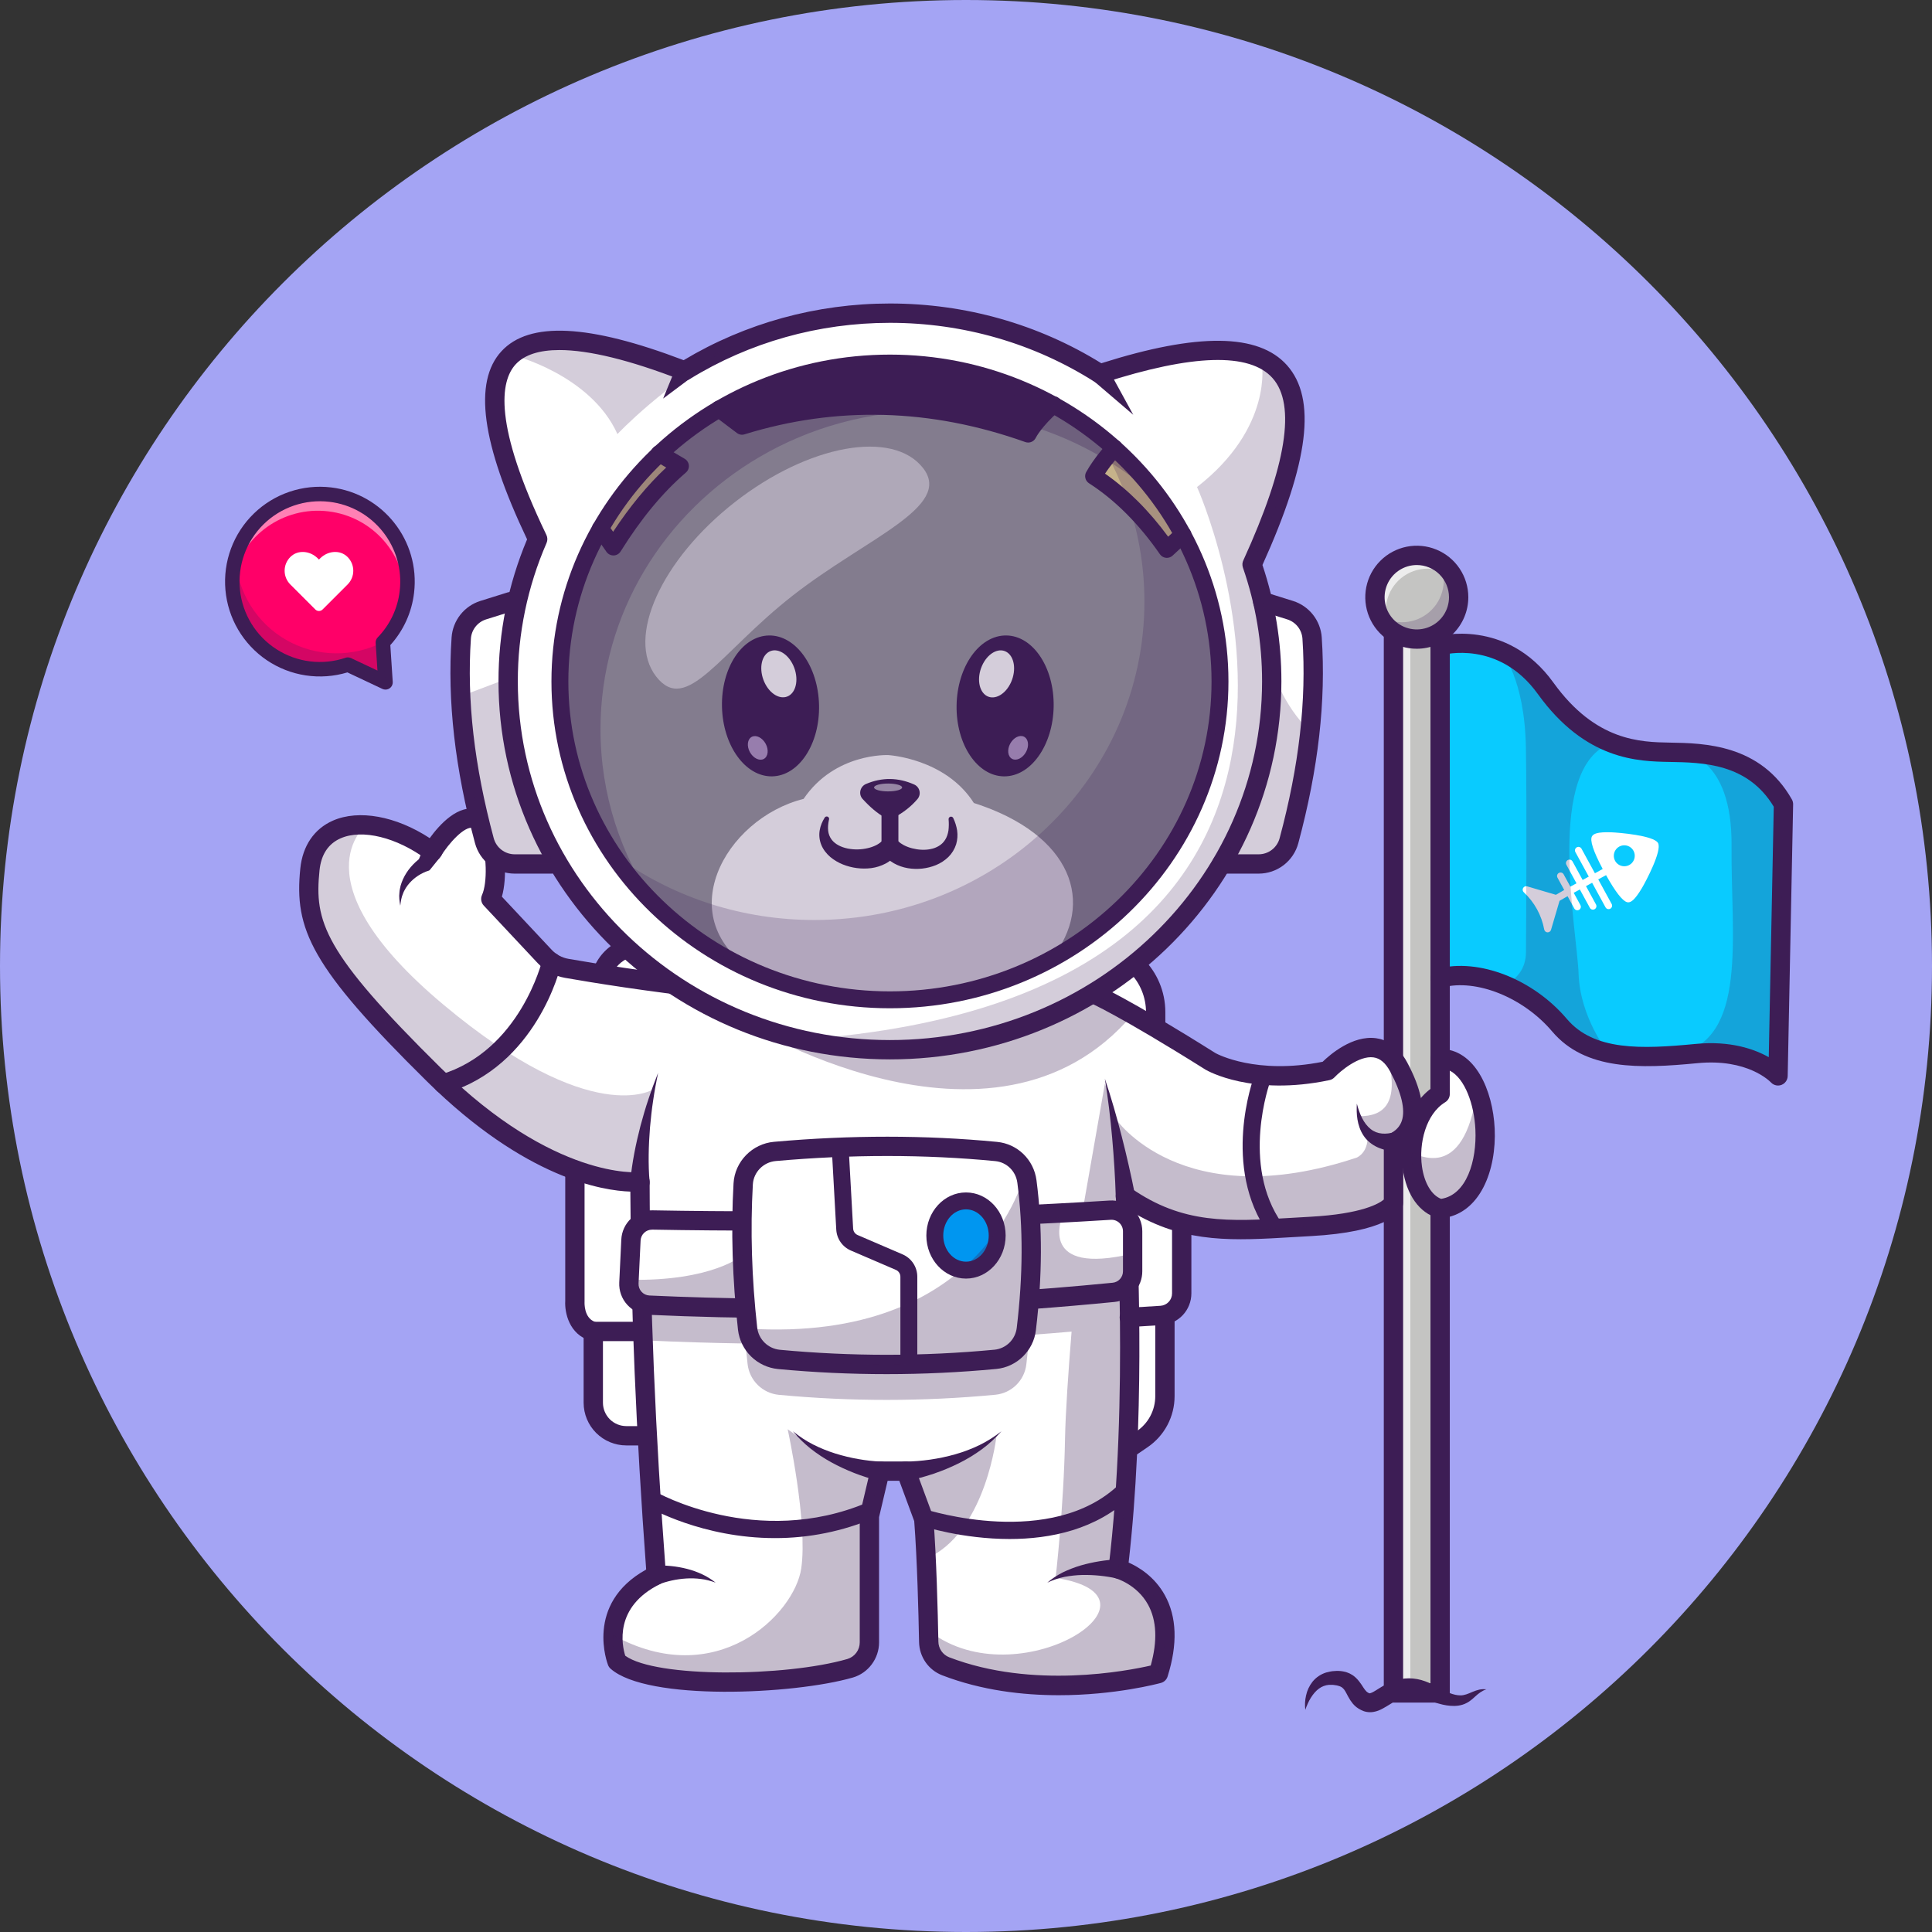 <svg width="300" height="300" viewBox="0 0 300 300" fill="none" xmlns="http://www.w3.org/2000/svg">
<rect x="0" y="0" width="300" height="300" fill="#333333" stroke="none"/>
<g clip-path="url(#clip0_81_413)">
<path d="M0 150C0 232.843 67.157 300 150 300C232.843 300 300 232.843 300 150C300 67.157 232.843 0 150 0C67.157 0 0 67.157 0 150Z" fill="#A4A4F4"/>
<path d="M276.938 124.875L276.094 167.063C276.094 167.063 272.156 162.75 263.438 163.594C262.178 163.714 260.936 163.826 259.721 163.905C256.125 164.153 252.746 164.156 249.765 163.511V163.508C246.765 162.863 244.17 161.561 242.16 159.188C239.621 156.188 236.16 153.821 232.564 152.539C229.526 151.459 226.391 151.144 223.628 151.875V100.249C223.628 100.249 228.075 98.974 233.044 101.111H233.048C235.388 102.113 237.844 103.871 240.004 106.871C243.424 111.623 246.941 114.086 250.286 115.373H250.29C253.545 116.625 256.635 116.764 259.316 116.809C259.924 116.82 260.561 116.831 261.221 116.854C266.449 117.045 273.023 117.964 276.938 124.875Z" fill="#09CBFF"/>
<path d="M93.125 155.25V153.25C93.125 151.56 93.797 149.938 94.992 148.743C96.188 147.547 97.809 146.875 99.5 146.875H169.164C171.893 146.875 174.51 147.96 176.44 149.889C178.369 151.819 179.453 154.436 179.453 157.165V164.625" fill="white"/>
<path d="M179.453 166.125C179.055 166.125 178.673 165.967 178.392 165.686C178.111 165.404 177.953 165.023 177.953 164.625V157.164C177.95 154.834 177.023 152.6 175.376 150.952C173.728 149.304 171.494 148.377 169.164 148.375H99.499C98.207 148.376 96.968 148.89 96.054 149.804C95.14 150.718 94.626 151.957 94.624 153.25V155.25C94.624 155.648 94.466 156.029 94.185 156.311C93.904 156.592 93.522 156.75 93.124 156.75C92.727 156.75 92.345 156.592 92.064 156.311C91.782 156.029 91.624 155.648 91.624 155.25V153.25C91.627 151.163 92.458 149.161 93.934 147.685C95.41 146.209 97.412 145.378 99.499 145.375H169.164C175.664 145.375 180.953 150.664 180.953 157.165V164.625C180.953 165.023 180.794 165.404 180.513 165.686C180.232 165.967 179.85 166.125 179.453 166.125Z" fill="#3D1D55"/>
<path d="M175.405 224.813L177.37 223.469C178.454 222.728 179.342 221.733 179.955 220.57C180.568 219.408 180.889 218.114 180.889 216.8V204.563H174.188" fill="white"/>
<path d="M175.405 204.563L180.289 204.263C181.158 204.209 181.975 203.826 182.571 203.191C183.168 202.557 183.5 201.718 183.5 200.847V190.125L172.219 184.969" fill="white"/>
<path d="M99.891 206.75H92.125C89 205.875 89.27 202.063 89.27 202.063V181.67L105.188 179.127" fill="white"/>
<path d="M100.518 222.945H97.254C95.894 222.945 94.589 222.404 93.627 221.443C92.665 220.481 92.125 219.176 92.125 217.816V206.75H102.188" fill="white"/>
<path d="M99.891 208.25H92.125C91.988 208.25 91.852 208.232 91.721 208.195C88.354 207.252 87.665 203.774 87.77 202.014V181.67C87.77 181.273 87.928 180.891 88.21 180.61C88.491 180.328 88.872 180.17 89.27 180.17C89.668 180.17 90.05 180.328 90.331 180.61C90.612 180.891 90.77 181.273 90.77 181.67V202.063C90.77 202.098 90.77 202.133 90.77 202.169C90.765 202.263 90.648 204.621 92.361 205.25H99.895C100.293 205.25 100.674 205.408 100.955 205.69C101.237 205.971 101.395 206.353 101.395 206.75C101.395 207.148 101.237 207.53 100.955 207.811C100.674 208.092 100.293 208.25 99.895 208.25H99.891Z" fill="#3D1D55"/>
<path d="M100.518 224.445H97.253C95.496 224.443 93.811 223.744 92.568 222.501C91.326 221.258 90.627 219.574 90.625 217.816V206.75C90.625 206.352 90.783 205.971 91.064 205.689C91.345 205.408 91.727 205.25 92.125 205.25C92.523 205.25 92.904 205.408 93.185 205.689C93.467 205.971 93.625 206.352 93.625 206.75V217.816C93.626 218.778 94.009 219.7 94.689 220.381C95.369 221.061 96.291 221.444 97.253 221.445H100.518C100.916 221.445 101.297 221.603 101.579 221.884C101.86 222.165 102.018 222.547 102.018 222.945C102.018 223.343 101.86 223.724 101.579 224.005C101.297 224.287 100.916 224.445 100.518 224.445V224.445Z" fill="#3D1D55"/>
<path d="M223.625 96.624H216.375V262.875H223.625V96.624Z" fill="#C4C4C2"/>
<g opacity="0.7">
<path d="M219 96.626H216.375V262.875H219V96.626Z" fill="white"/>
</g>
<path d="M223.624 264.375H216.375C215.977 264.375 215.596 264.217 215.314 263.935C215.033 263.654 214.875 263.273 214.875 262.875V96.624C214.875 96.227 215.033 95.845 215.314 95.564C215.596 95.283 215.977 95.124 216.375 95.124H223.624C224.022 95.124 224.404 95.283 224.685 95.564C224.966 95.845 225.124 96.227 225.124 96.624V262.875C225.124 263.273 224.966 263.654 224.685 263.935C224.404 264.217 224.022 264.375 223.624 264.375ZM217.875 261.375H222.124V98.124H217.875V261.375Z" fill="#3D1D55"/>
<path d="M216.375 177.439V186.814C216.375 186.814 214.999 189.814 203.501 190.436C193.766 190.961 186.563 191.854 178.95 188.186C177.911 187.684 176.903 187.121 175.931 186.499C175.538 186.251 175.148 185.992 174.75 185.715C174.75 185.715 176.876 216.87 173.625 243.622C173.625 243.622 184.125 246.371 179.876 259.871C179.876 259.871 162.296 264.686 146.85 258.739C145.275 258.131 144.24 256.609 144.206 254.914C144.206 254.869 144.206 254.82 144.206 254.775C144.124 250.38 143.906 241.83 143.441 235.867L140.693 228.431H136.643L135 235.399V255.022C135.003 255.928 134.713 256.81 134.172 257.536C133.631 258.263 132.869 258.794 132 259.05C122.235 261.87 100.601 262.234 95.809 258C95.809 258 95.093 256.245 95.175 253.886C95.272 250.984 96.578 247.177 101.903 244.594C100.403 224.49 99.484 204.784 99.382 185.647C99.375 184.931 99.371 184.215 99.371 183.499C99.371 183.499 85.871 185.126 67.373 166.875C48.874 148.624 47.25 143.501 48.124 135C48.578 130.605 51.439 128.381 55.234 128.107C55.771 128.072 56.309 128.072 56.846 128.107H56.873C60.075 128.317 63.735 129.735 67.125 132.251C67.125 132.251 70.781 126.21 73.875 127.136C76.969 128.062 77.625 136.5 76.219 139.594L84.581 148.519C85.488 149.488 86.686 150.136 87.994 150.364C91.766 151.024 100.414 152.449 110.524 153.562L122.111 153.701L169.695 154.264C169.695 154.264 171.36 154.957 175.875 157.522C178.695 159.124 182.633 161.46 187.969 164.812C187.969 164.812 194.561 168.686 206.126 166.249C206.126 166.249 213.371 158.565 217.185 165.682V165.686C220.999 172.811 219.251 176.062 216.375 177.439Z" fill="white"/>
<path d="M164.415 263.232C158.843 263.232 152.443 262.502 146.31 260.141C144.165 259.316 142.751 257.277 142.71 254.949C142.626 250.47 142.418 242.124 141.96 236.199L139.644 229.936H137.83L136.5 235.58V255.022C136.5 257.547 134.822 259.795 132.421 260.489C123.241 263.143 100.531 264.169 94.82 259.124C94.647 258.972 94.511 258.781 94.424 258.568C94.385 258.47 90.681 249.064 100.337 243.718C98.766 222.397 97.961 203.172 97.88 185.031C93.601 184.891 81.593 183.006 66.322 167.942C48.247 150.112 45.658 144.312 46.633 134.845C46.993 131.339 48.787 128.707 51.68 127.432C55.72 125.654 61.496 126.726 66.727 130.144C68.22 128.079 71.184 124.761 74.302 125.698C75.509 126.06 76.483 127.038 77.195 128.606C78.495 131.465 78.783 136.27 77.934 139.234L85.672 147.493C86.358 148.222 87.262 148.711 88.249 148.885C92.386 149.607 100.805 150.981 110.684 152.071C111.079 152.114 111.441 152.313 111.69 152.623C111.939 152.934 112.054 153.33 112.01 153.726C111.967 154.121 111.768 154.483 111.457 154.732C111.147 154.981 110.75 155.096 110.355 155.053C100.394 153.954 91.905 152.569 87.733 151.84C86.105 151.553 84.615 150.747 83.483 149.543L75.121 140.618C74.917 140.401 74.782 140.128 74.734 139.834C74.685 139.541 74.726 139.239 74.849 138.968C75.679 137.145 75.663 132.483 74.465 129.844C74.145 129.141 73.762 128.664 73.441 128.569C72.166 128.188 69.657 130.962 68.404 133.024C68.296 133.202 68.151 133.356 67.98 133.475C67.809 133.594 67.615 133.677 67.41 133.717C67.206 133.757 66.995 133.754 66.791 133.708C66.588 133.662 66.396 133.575 66.229 133.45C61.601 130.015 56.239 128.699 52.887 130.175C50.968 131.02 49.867 132.694 49.615 135.15C48.794 143.119 50.203 147.825 68.426 165.803C86.085 183.225 99.075 182.025 99.203 182.01C99.413 181.987 99.625 182.008 99.826 182.072C100.027 182.136 100.212 182.241 100.37 182.382C100.528 182.522 100.654 182.694 100.741 182.886C100.828 183.078 100.874 183.286 100.875 183.497C100.917 202.291 101.743 222.24 103.402 244.482C103.425 244.782 103.357 245.081 103.207 245.342C103.057 245.602 102.832 245.812 102.562 245.943C95.24 249.497 96.609 255.585 97.087 257.1C101.837 260.56 121.923 260.4 131.587 257.607C132.142 257.44 132.628 257.098 132.972 256.632C133.317 256.167 133.502 255.602 133.5 255.022V235.406C133.5 235.29 133.513 235.175 133.54 235.063L135.181 228.094C135.258 227.765 135.444 227.471 135.709 227.261C135.974 227.052 136.302 226.937 136.64 226.937H140.69C140.997 226.937 141.296 227.031 141.548 227.206C141.799 227.382 141.991 227.63 142.097 227.917L144.848 235.355C144.895 235.485 144.925 235.62 144.936 235.757C145.409 241.771 145.624 250.328 145.709 254.893C145.713 255.422 145.875 255.938 146.175 256.375C146.475 256.811 146.898 257.148 147.391 257.341C160.36 262.335 175.131 259.441 178.685 258.622C179.749 254.804 179.613 251.632 178.278 249.186C176.543 246.007 173.273 245.083 173.24 245.074C172.892 244.979 172.59 244.762 172.387 244.463C172.185 244.164 172.097 243.802 172.139 243.444C175.333 217.148 173.278 186.131 173.256 185.821C173.237 185.538 173.297 185.256 173.432 185.007C173.566 184.758 173.767 184.552 174.014 184.412C174.26 184.273 174.541 184.206 174.823 184.22C175.106 184.233 175.379 184.326 175.611 184.488C183.678 190.113 190.761 189.689 200.563 189.105C201.493 189.049 202.444 188.992 203.422 188.94C211.585 188.496 214.202 186.844 214.878 186.265V177.437C214.879 177.155 214.959 176.878 215.11 176.639C215.261 176.4 215.476 176.209 215.731 176.087C216.744 175.603 217.381 174.925 217.681 174.018C218.244 172.3 217.618 169.668 215.87 166.398C215.149 165.048 214.3 164.327 213.272 164.189C211.014 163.885 208.135 166.319 207.22 167.284C207.01 167.505 206.738 167.657 206.44 167.721C194.44 170.25 187.5 166.275 187.209 166.105L187.171 166.082C173.658 157.591 169.16 155.667 169.117 155.649C168.75 155.496 168.458 155.203 168.307 154.835C168.156 154.467 168.157 154.054 168.31 153.687C168.463 153.32 168.756 153.028 169.124 152.877C169.492 152.726 169.905 152.727 170.272 152.88C170.456 152.955 174.939 154.855 188.739 163.525C189.031 163.687 195.084 166.918 205.38 164.871C206.521 163.764 210.015 160.728 213.659 161.212C215.051 161.397 217.024 162.202 218.51 164.98C220.685 169.043 221.36 172.397 220.527 174.949C220.071 176.339 219.162 177.489 217.875 178.316V186.812C217.875 187.028 217.828 187.241 217.738 187.438C217.327 188.338 215.092 191.31 203.581 191.938C202.609 191.99 201.662 192.045 200.739 192.102C191.677 192.643 184.338 193.077 176.413 188.55C176.833 196.812 177.733 221.085 175.252 242.634C176.752 243.296 179.263 244.774 180.877 247.699C182.738 251.067 182.881 255.316 181.303 260.328C181.228 260.567 181.094 260.784 180.913 260.958C180.733 261.132 180.511 261.258 180.269 261.324C179.822 261.445 173.132 263.232 164.415 263.232Z" fill="#3D1D55"/>
<path d="M216.786 178.79C215.844 178.748 214.864 178.577 213.95 178.171C213.037 177.764 212.225 177.112 211.718 176.317C211.197 175.529 210.93 174.673 210.787 173.842C210.644 173.012 210.653 172.182 210.688 171.375C210.9 172.157 211.15 172.921 211.501 173.612C211.852 174.304 212.309 174.906 212.844 175.326C213.347 175.728 213.96 175.968 214.602 176.017C215.224 176.074 215.87 175.984 216.52 175.802C216.732 175.743 216.954 175.731 217.172 175.766C217.389 175.801 217.596 175.883 217.779 176.006C217.962 176.129 218.116 176.29 218.23 176.478C218.345 176.666 218.418 176.876 218.443 177.095C218.468 177.314 218.446 177.535 218.378 177.745C218.309 177.954 218.196 178.146 218.047 178.308C217.897 178.469 217.714 178.596 217.511 178.68C217.307 178.765 217.088 178.804 216.868 178.795L216.786 178.79Z" fill="#3D1D55"/>
<path d="M198.015 192.067C197.805 192.067 197.598 192.017 197.411 191.92C197.224 191.824 197.064 191.684 196.942 191.512C189.64 181.195 194.557 167.616 194.767 167.043C194.827 166.881 194.919 166.733 195.036 166.607C195.153 166.48 195.294 166.378 195.451 166.306C195.607 166.234 195.777 166.194 195.949 166.187C196.121 166.181 196.293 166.208 196.455 166.268C196.616 166.328 196.764 166.42 196.891 166.537C197.017 166.654 197.119 166.795 197.191 166.952C197.263 167.108 197.303 167.278 197.31 167.45C197.316 167.622 197.289 167.794 197.229 167.956V167.956C197.182 168.083 192.59 180.823 199.082 189.996C199.221 190.192 199.304 190.423 199.32 190.663C199.337 190.903 199.287 191.143 199.177 191.356C199.067 191.57 198.9 191.749 198.694 191.875C198.489 192 198.253 192.066 198.013 192.067H198.015Z" fill="#3D1D55"/>
<path d="M173.258 185.879C173.215 184.368 173.136 182.822 173.043 181.291C172.95 179.76 172.832 178.221 172.696 176.688C172.424 173.619 172.062 170.555 171.562 167.5C172.547 170.434 173.405 173.425 174.175 176.433C174.56 177.939 174.925 179.451 175.27 180.97C175.615 182.492 175.945 184.005 176.245 185.559C176.282 185.753 176.281 185.953 176.242 186.147C176.202 186.34 176.125 186.524 176.014 186.688C175.903 186.852 175.761 186.992 175.596 187.101C175.431 187.21 175.246 187.286 175.052 187.323C174.858 187.361 174.659 187.36 174.465 187.32C174.271 187.28 174.087 187.203 173.923 187.092C173.759 186.982 173.619 186.84 173.51 186.675C173.401 186.51 173.326 186.325 173.288 186.131C173.274 186.054 173.265 185.976 173.262 185.897L173.258 185.879Z" fill="#3D1D55"/>
<path d="M140.575 226.942C140.848 226.948 141.191 226.942 141.508 226.926C141.824 226.91 142.156 226.893 142.483 226.866C143.135 226.816 143.789 226.739 144.442 226.648C145.754 226.459 147.052 226.183 148.327 225.823C149.612 225.459 150.864 224.985 152.068 224.406C153.283 223.83 154.414 223.087 155.5 222.252C154.59 223.266 153.585 224.232 152.457 225.047C151.327 225.873 150.129 226.601 148.874 227.222C147.611 227.847 146.309 228.387 144.974 228.839C144.304 229.064 143.624 229.273 142.938 229.456C142.594 229.55 142.247 229.637 141.897 229.717C141.539 229.798 141.207 229.871 140.801 229.942H140.785C140.392 230.004 139.99 229.908 139.668 229.675C139.345 229.442 139.127 229.091 139.063 228.699C138.998 228.306 139.091 227.904 139.321 227.579C139.551 227.255 139.901 227.035 140.293 226.967C140.386 226.951 140.481 226.942 140.575 226.942Z" fill="#3D1D55"/>
<path d="M136.465 229.927C136.09 229.847 135.785 229.763 135.457 229.673C135.128 229.582 134.818 229.487 134.503 229.385C133.874 229.185 133.255 228.962 132.644 228.726C131.427 228.251 130.242 227.698 129.096 227.072C127.958 226.45 126.875 225.734 125.856 224.931C124.855 224.135 123.94 223.236 123.125 222.25C124.117 223.041 125.15 223.745 126.263 224.302C127.365 224.86 128.512 225.326 129.691 225.695C130.86 226.059 132.051 226.349 133.258 226.561C133.858 226.664 134.458 226.754 135.058 226.82C135.358 226.855 135.658 226.883 135.958 226.905C136.258 226.928 136.567 226.946 136.815 226.948C137.026 226.949 137.235 226.994 137.428 227.081C137.621 227.167 137.793 227.293 137.934 227.451C138.075 227.608 138.181 227.793 138.246 227.995C138.311 228.196 138.333 228.408 138.311 228.618C138.288 228.828 138.222 229.032 138.116 229.214C138.01 229.397 137.867 229.556 137.696 229.68C137.525 229.804 137.329 229.891 137.123 229.935C136.916 229.978 136.702 229.978 136.495 229.934L136.465 229.927Z" fill="#3D1D55"/>
<path d="M156.775 238.976C149.455 238.976 143.398 237.035 142.939 236.883C142.613 236.771 142.343 236.535 142.19 236.226C142.036 235.917 142.01 235.56 142.118 235.232C142.225 234.904 142.458 234.631 142.765 234.474C143.072 234.316 143.429 234.286 143.758 234.389C143.953 234.453 163.301 240.632 173.839 230.438C174.091 230.205 174.424 230.079 174.768 230.088C175.111 230.098 175.437 230.241 175.676 230.488C175.914 230.735 176.047 231.065 176.045 231.409C176.043 231.752 175.906 232.081 175.664 232.325C170.268 237.545 163.056 238.976 156.775 238.976Z" fill="#3D1D55"/>
<path d="M173.459 245.116C173.084 245.017 172.61 244.927 172.172 244.858C171.734 244.788 171.272 244.724 170.816 244.678C169.901 244.583 168.982 244.544 168.062 244.56C167.136 244.585 166.213 244.684 165.302 244.855C164.377 245.047 163.478 245.347 162.625 245.75C163.369 245.121 164.184 244.583 165.055 244.147C165.948 243.719 166.874 243.361 167.823 243.079C168.782 242.804 169.756 242.587 170.741 242.429C171.235 242.349 171.733 242.284 172.234 242.233C172.745 242.182 173.22 242.142 173.791 242.134H173.824C174.226 242.129 174.613 242.283 174.902 242.564C175.19 242.844 175.355 243.228 175.36 243.63C175.366 244.032 175.211 244.419 174.931 244.707C174.65 244.996 174.267 245.16 173.865 245.166C173.728 245.167 173.592 245.15 173.459 245.116V245.116Z" fill="#3D1D55"/>
<path d="M101.557 243.135C101.835 243.105 102.034 243.101 102.262 243.096C102.49 243.091 102.7 243.096 102.917 243.096C103.35 243.105 103.778 243.135 104.203 243.176C105.046 243.259 105.882 243.408 106.703 243.619C107.512 243.825 108.3 244.108 109.054 244.466C109.804 244.805 110.491 245.268 111.125 245.748C110.365 245.485 109.612 245.27 108.838 245.183C108.078 245.084 107.311 245.059 106.546 245.108C105.794 245.155 105.047 245.259 104.311 245.42C103.946 245.503 103.586 245.593 103.234 245.699C103.058 245.752 102.884 245.807 102.715 245.867C102.559 245.919 102.405 245.979 102.255 246.048C102.054 246.151 101.833 246.209 101.608 246.217C101.383 246.225 101.158 246.183 100.951 246.095C100.743 246.007 100.557 245.874 100.407 245.706C100.256 245.538 100.144 245.339 100.079 245.123C100.014 244.907 99.997 244.68 100.03 244.456C100.062 244.233 100.144 244.02 100.268 243.832C100.392 243.643 100.556 243.485 100.748 243.367C100.94 243.249 101.156 243.175 101.38 243.149L101.557 243.135Z" fill="#3D1D55"/>
<path d="M120.335 238.836C109.09 238.836 100.91 234.166 100.427 233.886C100.127 233.711 99.908 233.423 99.819 233.086C99.73 232.75 99.779 232.392 99.954 232.091C100.13 231.79 100.417 231.571 100.754 231.483C101.091 231.394 101.449 231.443 101.75 231.618V231.618C101.905 231.708 117.509 240.573 134.7 233.3C134.859 233.23 135.031 233.193 135.204 233.19C135.378 233.187 135.55 233.218 135.712 233.283C135.873 233.347 136.02 233.443 136.144 233.564C136.268 233.686 136.367 233.831 136.435 233.991C136.502 234.15 136.538 234.322 136.539 234.496C136.539 234.67 136.506 234.842 136.439 235.002C136.373 235.163 136.276 235.309 136.153 235.431C136.03 235.554 135.884 235.651 135.723 235.717C130.856 237.783 125.622 238.844 120.335 238.836V238.836Z" fill="#3D1D55"/>
<path d="M97.875 183.54C97.927 182.724 98.025 182.02 98.125 181.276C98.231 180.543 98.352 179.817 98.489 179.097C98.761 177.655 99.089 176.232 99.454 174.822C99.835 173.417 100.232 172.023 100.7 170.653C101.15 169.279 101.661 167.929 102.187 166.591C101.9 168.002 101.633 169.411 101.429 170.827C101.209 172.24 101.062 173.662 100.932 175.077C100.817 176.494 100.745 177.911 100.728 179.32C100.717 180.025 100.728 180.728 100.746 181.426C100.769 182.112 100.805 182.841 100.874 183.458V183.466C100.91 183.859 100.791 184.251 100.542 184.557C100.293 184.864 99.934 185.06 99.542 185.104C99.15 185.148 98.756 185.037 98.445 184.794C98.134 184.551 97.931 184.195 97.879 183.804C97.871 183.716 97.869 183.628 97.875 183.54V183.54Z" fill="#3D1D55"/>
<path d="M68.85 169.8C68.49 169.8 68.142 169.67 67.869 169.435C67.597 169.199 67.418 168.874 67.365 168.517C67.313 168.161 67.391 167.798 67.585 167.494C67.778 167.19 68.075 166.966 68.419 166.863C80.754 163.156 84.169 149.23 84.203 149.088C84.247 148.896 84.329 148.714 84.444 148.554C84.559 148.394 84.705 148.258 84.872 148.154C85.04 148.049 85.226 147.979 85.421 147.947C85.615 147.915 85.814 147.922 86.006 147.967C86.198 148.011 86.38 148.094 86.54 148.208C86.7 148.323 86.836 148.469 86.941 148.636C87.045 148.804 87.115 148.99 87.147 149.185C87.179 149.379 87.172 149.578 87.127 149.77C86.978 150.412 83.309 165.52 69.287 169.735C69.145 169.778 68.998 169.8 68.85 169.8Z" fill="#3D1D55"/>
<path d="M68.416 133.012L67.012 134.753L66.755 135.071C66.692 135.151 66.602 135.205 66.502 135.221C66.378 135.253 66.257 135.293 66.139 135.343C66.005 135.396 65.871 135.454 65.738 135.52C65.469 135.649 65.208 135.794 64.957 135.955C64.445 136.283 63.981 136.68 63.578 137.135C63.373 137.368 63.186 137.616 63.018 137.877C62.873 138.149 62.695 138.421 62.593 138.723C62.33 139.314 62.229 139.967 62.156 140.639C62.034 139.984 61.931 139.289 62.023 138.586C62.036 138.229 62.134 137.887 62.207 137.532C62.307 137.183 62.433 136.841 62.582 136.51C62.892 135.838 63.293 135.211 63.775 134.647C64.019 134.362 64.279 134.092 64.555 133.837C64.694 133.709 64.838 133.584 64.989 133.462C65.15 133.33 65.32 133.207 65.498 133.096L64.987 133.561L65.833 131.489C65.908 131.305 66.019 131.137 66.159 130.996C66.299 130.854 66.465 130.742 66.649 130.664C66.832 130.587 67.029 130.547 67.228 130.546C67.427 130.545 67.625 130.583 67.809 130.658C67.993 130.733 68.161 130.844 68.303 130.984C68.444 131.124 68.557 131.291 68.634 131.474C68.711 131.658 68.751 131.855 68.752 132.054C68.753 132.253 68.715 132.45 68.64 132.634C68.584 132.77 68.508 132.898 68.416 133.012V133.012Z" fill="#3D1D55"/>
<g opacity="0.3">
<path d="M175.875 157.522C154.125 183.169 114.724 158.34 114.724 158.34L122.111 153.701L169.695 154.264C169.695 154.264 171.36 154.957 175.875 157.522Z" fill="#3D1D55"/>
</g>
<path d="M85.665 134.156H79.901C78.831 134.154 77.791 133.8 76.943 133.147C76.094 132.494 75.485 131.579 75.21 130.545C73.234 123.195 71.944 115.912 71.561 108.72C71.385 105.5 71.404 102.273 71.618 99.056C71.684 98.079 72.043 97.146 72.65 96.377C73.256 95.609 74.081 95.042 75.015 94.751L79.282 93.416L85.316 131.917L85.665 134.156Z" fill="white"/>
<path d="M85.663 135.656H79.903C78.502 135.653 77.141 135.188 76.031 134.334C74.921 133.48 74.123 132.284 73.76 130.931C70.642 119.33 69.45 108.869 70.125 98.957C70.217 97.68 70.69 96.46 71.482 95.456C72.275 94.451 73.35 93.706 74.57 93.319L78.836 91.985C79.216 91.865 79.627 91.902 79.98 92.086C80.333 92.27 80.598 92.586 80.718 92.966C80.837 93.346 80.801 93.757 80.617 94.11C80.433 94.463 80.116 94.728 79.736 94.847L75.47 96.182C74.826 96.386 74.257 96.779 73.839 97.309C73.42 97.84 73.17 98.484 73.122 99.158C72.475 108.737 73.633 118.876 76.665 130.156C76.857 130.871 77.278 131.503 77.865 131.955C78.451 132.407 79.17 132.653 79.91 132.656H85.671C86.069 132.656 86.45 132.814 86.732 133.096C87.013 133.377 87.171 133.759 87.171 134.156C87.171 134.554 87.013 134.936 86.732 135.217C86.45 135.498 86.069 135.656 85.671 135.656H85.663Z" fill="#3D1D55"/>
<path d="M203.407 113.527C202.807 119.152 201.686 124.826 200.149 130.545C199.872 131.579 199.262 132.493 198.413 133.146C197.565 133.799 196.524 134.154 195.454 134.156H189.694L193.537 109.631L196.076 93.416L200.34 94.751C201.274 95.042 202.099 95.609 202.705 96.377C203.312 97.146 203.671 98.079 203.737 99.056C204.06 103.837 203.929 108.664 203.407 113.527Z" fill="white"/>
<g opacity="0.22">
<path d="M203.407 113.527C202.807 119.152 201.686 124.826 200.149 130.545C199.872 131.579 199.262 132.494 198.413 133.146C197.565 133.799 196.524 134.154 195.454 134.156H189.694L193.537 109.631L197.434 103.706C197.434 103.706 199.155 109.507 203.407 113.527Z" fill="#3D1D55"/>
</g>
<path d="M194.419 87.649C196.447 93.49 197.481 99.63 197.475 105.814C197.475 137.396 170.932 163.001 138.191 163.001C133.536 163.004 128.895 162.478 124.357 161.434C98.287 155.422 78.907 132.802 78.907 105.814C78.902 98.211 80.463 90.688 83.494 83.715C76.324 68.827 74.891 59.239 79.391 55.14C83.46 51.427 92.385 52.2 106.305 57.592C108.761 56.081 111.322 54.748 113.97 53.606H113.974C121.365 50.407 129.562 48.63 138.191 48.63C150.236 48.63 161.449 52.099 170.805 58.05C184.204 53.719 192.51 53.437 196.954 56.231C203.842 60.555 201.469 72.244 194.422 87.656L194.419 87.649Z" fill="white"/>
<path d="M189.443 105.814C189.443 133.117 166.493 155.25 138.191 155.25C109.89 155.25 86.94 133.117 86.94 105.814C86.94 87.877 96.84 72.169 111.664 63.506C119.404 58.984 128.483 56.377 138.191 56.377C147.424 56.377 156.09 58.732 163.571 62.857C179.025 71.366 189.443 87.416 189.443 105.814Z" fill="#97979E"/>
<path d="M93.241 82.05L95.25 84.938C98.289 80.068 101.7 75.788 105.656 72.375L102.382 70.445" fill="#EDDD98"/>
<path d="M183.675 83.011L181.187 85.313C177.812 80.438 174.02 76.646 169.812 73.937C170.937 71.875 173.045 69.571 173.045 69.571C177.411 73.14 180.893 77.688 183.675 83.011Z" fill="#EDDD98"/>
<g opacity="0.3">
<path d="M180.87 78.431C177.586 75.239 173.888 72.502 169.875 70.294C162.394 66.169 153.728 63.81 144.495 63.81C134.786 63.81 125.708 66.416 117.968 70.939C103.148 79.605 93.244 95.31 93.244 113.246C93.244 123.371 96.401 132.791 101.82 140.632C92.625 131.704 86.94 119.4 86.94 105.814C86.94 87.877 96.84 72.169 111.664 63.506C119.404 58.984 128.483 56.377 138.191 56.377C147.424 56.377 156.09 58.732 163.571 62.857C170.465 66.64 176.387 71.971 180.87 78.431V78.431Z" fill="#3D1D55"/>
</g>
<path d="M163.575 62.854C160.552 65.52 159.66 67.406 159.66 67.406C144.761 62.092 129.949 61.631 115.222 66.187L111.667 63.506C119.407 58.984 128.486 56.377 138.195 56.377C147.424 56.374 156.09 58.729 163.575 62.854Z" fill="#3D1D55"/>
<path d="M117.422 151.021C103.819 142.824 112.5 127.135 124.781 124.05C129.656 116.85 137.934 117.25 137.934 117.25C137.934 117.25 146.813 117.75 151.219 124.687C166.468 129.562 170.25 140.25 163.183 148.981C146.538 156.42 131.202 157.5 117.422 151.021Z" fill="white"/>
<path d="M134.483 121.729C136.976 120.679 139.468 120.709 141.96 121.82C142.163 121.912 142.341 122.049 142.482 122.221C142.624 122.393 142.723 122.595 142.773 122.811C142.824 123.028 142.824 123.253 142.773 123.47C142.722 123.686 142.622 123.888 142.481 124.06C141.488 125.235 140.254 126.188 138.814 126.956C138.601 127.073 138.362 127.134 138.119 127.135C137.875 127.137 137.636 127.077 137.422 126.962C136.242 126.307 135.085 125.312 133.945 124.064C133.262 123.316 133.55 122.121 134.483 121.729Z" fill="#3D1D55"/>
<path d="M128.72 127.283C128.593 127.875 128.536 128.459 128.596 128.99C128.646 129.487 128.83 129.961 129.127 130.363C129.689 131.113 130.638 131.563 131.656 131.765C132.674 131.962 133.722 131.94 134.731 131.702C135.181 131.603 135.618 131.451 136.031 131.247C136.365 131.082 136.671 130.868 136.941 130.612L137.298 130.274C137.562 130.023 137.914 129.888 138.277 129.897C138.641 129.907 138.986 130.06 139.236 130.324C139.316 130.409 139.385 130.504 139.442 130.606V130.606C139.714 130.853 140.017 131.065 140.342 131.236C140.745 131.443 141.17 131.605 141.609 131.717C142.531 131.959 143.57 132.045 144.509 131.842C144.969 131.758 145.409 131.59 145.807 131.345C146.2 131.109 146.53 130.782 146.77 130.391C147.026 129.992 147.187 129.499 147.276 128.96C147.343 128.387 147.35 127.809 147.298 127.235V127.214C147.291 127.125 147.316 127.036 147.368 126.964C147.42 126.891 147.495 126.84 147.582 126.818C147.668 126.796 147.759 126.805 147.84 126.843C147.92 126.882 147.984 126.948 148.021 127.029C148.31 127.633 148.512 128.275 148.621 128.936C148.728 129.659 148.677 130.397 148.471 131.099C148.235 131.845 147.821 132.523 147.265 133.074C146.71 133.609 146.06 134.034 145.348 134.329C143.963 134.892 142.448 135.059 140.974 134.812C140.208 134.684 139.469 134.424 138.792 134.044C138.094 133.646 137.413 133.069 136.953 132.266L139.453 132.26C138.993 133.079 138.277 133.685 137.545 134.078C136.838 134.453 136.069 134.699 135.275 134.802C133.786 134.985 132.275 134.789 130.882 134.232C130.177 133.951 129.521 133.562 128.936 133.079C128.352 132.578 127.837 131.941 127.535 131.2C127.24 130.481 127.152 129.694 127.282 128.928C127.401 128.201 127.693 127.557 128.041 126.985C128.083 126.902 128.155 126.838 128.242 126.806C128.33 126.773 128.426 126.774 128.512 126.808C128.599 126.842 128.669 126.908 128.711 126.991C128.752 127.075 128.76 127.171 128.734 127.26L128.72 127.283Z" fill="#3D1D55"/>
<path d="M138.19 132.75C137.842 132.75 137.509 132.612 137.262 132.366C137.016 132.12 136.878 131.786 136.878 131.438V126.329C136.878 125.981 137.016 125.647 137.262 125.401C137.509 125.154 137.842 125.016 138.19 125.016C138.539 125.016 138.872 125.154 139.119 125.401C139.365 125.647 139.503 125.981 139.503 126.329V131.438C139.503 131.61 139.469 131.781 139.403 131.94C139.337 132.099 139.241 132.244 139.119 132.366C138.997 132.488 138.852 132.584 138.693 132.65C138.534 132.716 138.363 132.75 138.19 132.75Z" fill="#3D1D55"/>
<g opacity="0.22">
<path d="M190.2 105.81C190.2 133.11 167.254 155.25 138.949 155.25C121.305 155.25 105.746 146.648 96.529 133.556C104.947 139.406 115.279 142.856 126.454 142.856C154.759 142.856 177.705 120.724 177.705 93.42C177.705 83.138 174.45 73.587 168.881 65.678C181.789 74.651 190.2 89.284 190.2 105.81Z" fill="#3D1D55"/>
</g>
<path d="M138.19 156.563C109.207 156.563 85.628 133.796 85.628 105.812C85.628 77.829 109.207 55.063 138.19 55.063C167.173 55.063 190.753 77.829 190.753 105.812C190.753 133.796 167.175 156.563 138.19 156.563ZM138.19 57.688C110.655 57.688 88.253 79.277 88.253 105.812C88.253 132.348 110.655 153.938 138.19 153.938C165.726 153.938 188.128 132.349 188.128 105.812C188.128 79.276 165.727 57.688 138.19 57.688V57.688Z" fill="#3D1D55"/>
<path d="M95.25 86.25C95.038 86.25 94.83 86.199 94.642 86.101C94.454 86.003 94.293 85.861 94.172 85.687L92.163 82.8C91.964 82.514 91.887 82.161 91.948 81.819C92.01 81.476 92.205 81.172 92.49 80.973C92.776 80.774 93.129 80.697 93.472 80.758C93.814 80.819 94.119 81.014 94.318 81.3L95.206 82.575C97.822 78.612 100.537 75.323 103.447 72.596L101.716 71.576C101.565 71.49 101.431 71.375 101.324 71.237C101.217 71.099 101.139 70.941 101.094 70.773C101.049 70.604 101.037 70.428 101.061 70.255C101.085 70.082 101.142 69.916 101.231 69.766C101.32 69.615 101.437 69.484 101.577 69.38C101.717 69.276 101.877 69.201 102.046 69.159C102.215 69.117 102.391 69.109 102.564 69.136C102.736 69.163 102.901 69.224 103.05 69.315L106.324 71.245C106.503 71.351 106.655 71.498 106.766 71.675C106.878 71.851 106.946 72.051 106.964 72.259C106.983 72.467 106.951 72.676 106.873 72.869C106.795 73.062 106.671 73.234 106.513 73.37C102.883 76.495 99.563 80.506 96.365 85.633C96.249 85.817 96.09 85.97 95.901 86.078C95.713 86.186 95.5 86.245 95.283 86.25H95.25Z" fill="#3D1D55"/>
<path d="M159.655 68.719C159.506 68.719 159.357 68.693 159.215 68.644C144.578 63.425 129.905 63.019 115.606 67.444C115.408 67.505 115.197 67.519 114.992 67.483C114.788 67.447 114.594 67.363 114.428 67.237L110.872 64.555C110.735 64.452 110.618 64.322 110.531 64.173C110.443 64.025 110.386 63.86 110.361 63.689C110.337 63.518 110.347 63.344 110.39 63.177C110.433 63.01 110.509 62.853 110.613 62.715C110.716 62.578 110.846 62.461 110.995 62.374C111.144 62.286 111.308 62.228 111.479 62.204C111.65 62.18 111.824 62.19 111.991 62.233C112.158 62.276 112.315 62.352 112.453 62.456L115.476 64.736C129.796 60.451 144.457 60.814 159.087 65.816C159.694 64.93 160.807 63.541 162.703 61.868C162.831 61.75 162.982 61.658 163.146 61.599C163.311 61.54 163.485 61.514 163.66 61.523C163.834 61.532 164.005 61.576 164.162 61.652C164.32 61.728 164.46 61.835 164.576 61.966C164.691 62.097 164.78 62.249 164.835 62.415C164.891 62.581 164.913 62.755 164.901 62.93C164.888 63.104 164.84 63.274 164.761 63.429C164.682 63.585 164.572 63.723 164.439 63.836C161.696 66.257 160.85 67.949 160.843 67.966C160.736 68.191 160.568 68.381 160.358 68.514C160.148 68.648 159.904 68.719 159.655 68.719V68.719Z" fill="#3D1D55"/>
<path d="M181.187 86.625C181.14 86.625 181.092 86.623 181.045 86.617C180.858 86.597 180.678 86.536 180.516 86.44C180.355 86.344 180.216 86.214 180.109 86.059C176.848 81.35 173.145 77.643 169.102 75.041C168.823 74.862 168.622 74.583 168.541 74.262C168.459 73.94 168.501 73.6 168.66 73.309C169.848 71.134 171.986 68.783 172.077 68.684C172.312 68.427 172.639 68.274 172.987 68.259C173.335 68.243 173.674 68.366 173.931 68.601C174.188 68.836 174.341 69.163 174.357 69.511C174.372 69.859 174.249 70.199 174.014 70.456C173.998 70.474 172.642 71.964 171.587 73.547C175.149 76.033 178.438 79.317 181.391 83.337L182.784 82.048C182.91 81.93 183.059 81.838 183.221 81.778C183.383 81.718 183.555 81.69 183.727 81.697C183.9 81.703 184.069 81.744 184.226 81.816C184.383 81.888 184.524 81.99 184.642 82.117C184.759 82.244 184.85 82.392 184.91 82.554C184.97 82.716 184.997 82.889 184.99 83.061C184.983 83.234 184.942 83.403 184.869 83.56C184.797 83.717 184.694 83.858 184.567 83.974L182.079 86.276C181.836 86.501 181.518 86.625 181.187 86.625V86.625Z" fill="#3D1D55"/>
<path d="M138.191 164.501C104.675 164.501 77.407 138.176 77.407 105.814C77.397 98.237 78.907 90.734 81.847 83.751C74.767 68.865 73.466 59.3 77.873 54.535C82.183 49.868 91.439 50.322 106.157 55.928C115.765 50.168 126.825 47.127 138.193 47.127C149.887 47.127 161.218 50.333 171.013 56.405C185.994 51.653 195.43 51.755 199.846 56.718C204.468 61.91 203.259 71.774 196.033 87.732C197.988 93.56 198.981 99.667 198.975 105.814C198.975 138.174 171.707 164.501 138.191 164.501ZM86.873 54.354C83.728 54.354 81.442 55.091 80.075 56.571C77.679 59.164 76.562 65.866 84.845 83.064C84.939 83.258 84.989 83.47 84.994 83.686C84.998 83.901 84.956 84.115 84.87 84.312C81.917 91.095 80.398 98.416 80.407 105.814C80.407 136.52 106.329 161.501 138.191 161.501C170.054 161.501 195.975 136.52 195.975 105.814C195.981 99.798 194.976 93.824 193.002 88.142C192.934 87.945 192.907 87.736 192.923 87.528C192.94 87.321 193 87.119 193.099 86.936C199.764 72.336 201.279 62.841 197.603 58.712C194.047 54.717 185.187 54.975 171.266 59.475C171.056 59.543 170.834 59.564 170.615 59.536C170.396 59.508 170.186 59.432 170 59.313C160.55 53.304 149.553 50.128 138.191 50.128C127.127 50.128 116.373 53.151 107.093 58.871C106.895 58.993 106.673 59.067 106.442 59.088C106.212 59.109 105.979 59.077 105.764 58.993C97.8 55.906 91.434 54.354 86.873 54.354Z" fill="#3D1D55"/>
<path d="M107.49 58.512L102.969 61.89L105.12 56.672L107.49 58.512Z" fill="#3D1D55"/>
<path d="M171.97 57.101L175.969 64.406L169.64 58.992L171.97 57.101Z" fill="#3D1D55"/>
<path d="M195.454 135.656H189.693C189.295 135.656 188.914 135.498 188.632 135.217C188.351 134.936 188.193 134.554 188.193 134.156C188.193 133.759 188.351 133.377 188.632 133.096C188.914 132.814 189.295 132.656 189.693 132.656H195.454C196.194 132.653 196.913 132.407 197.5 131.955C198.086 131.503 198.508 130.871 198.7 130.156C201.731 118.875 202.889 108.736 202.242 99.158C202.194 98.484 201.944 97.84 201.525 97.309C201.106 96.779 200.538 96.386 199.894 96.182L195.628 94.847C195.44 94.788 195.265 94.693 195.114 94.566C194.963 94.44 194.839 94.285 194.747 94.11C194.656 93.935 194.6 93.744 194.583 93.548C194.566 93.352 194.587 93.154 194.646 92.966C194.705 92.778 194.801 92.603 194.928 92.453C195.054 92.301 195.209 92.177 195.384 92.086C195.559 91.995 195.749 91.939 195.946 91.921C196.142 91.904 196.34 91.925 196.528 91.985L200.794 93.319C202.013 93.706 203.089 94.45 203.881 95.455C204.674 96.46 205.147 97.679 205.239 98.956C205.909 108.869 204.718 119.33 201.601 130.934C201.237 132.288 200.438 133.483 199.327 134.337C198.216 135.19 196.855 135.654 195.454 135.656Z" fill="#3D1D55"/>
<g opacity="0.55">
<path d="M123.108 92.469C111.667 101.411 106.599 111.076 101.897 105.061C97.195 99.046 102.659 86.92 114.1 77.977C125.541 69.034 138.625 66.661 143.329 72.677C148.033 78.692 134.55 83.526 123.108 92.469Z" fill="white"/>
</g>
<g opacity="0.22">
<path d="M194.419 87.649C196.447 93.49 197.481 99.63 197.475 105.814C197.475 137.396 170.932 163.001 138.191 163.001C133.536 163.004 128.895 162.478 124.357 161.434H124.369C221.362 154.493 185.876 75.626 185.876 75.626C197.749 66.375 195.937 56.374 195.937 56.374L196.954 56.227C203.842 60.551 201.469 72.24 194.422 87.653L194.419 87.649Z" fill="#3D1D55"/>
</g>
<g opacity="0.22">
<path d="M113.97 53.606C103.073 59.704 95.876 67.406 95.876 67.406C91.751 58.189 79.526 55.02 79.388 55.148V55.14C83.456 51.428 92.381 52.2 106.301 57.593C108.758 56.081 111.321 54.748 113.97 53.606V53.606Z" fill="#3D1D55"/>
</g>
<g opacity="0.22">
<path d="M85.665 134.156H79.901C78.831 134.155 77.791 133.8 76.943 133.147C76.094 132.494 75.485 131.58 75.21 130.545C73.234 123.195 71.944 115.913 71.561 108.72L72.094 107.906L77.625 105.814C79.455 116.048 82.019 124.749 85.316 131.918L85.665 134.156Z" fill="#3D1D55"/>
</g>
<g opacity="0.3">
<path d="M216.375 177.439V186.814C216.375 186.814 214.999 189.814 203.501 190.436C193.766 190.961 186.563 191.854 178.95 188.186C176.4 186.135 174.626 184.654 174.626 184.654L173.156 173.621C173.156 173.621 183.375 188.872 210.686 179.745C210.686 179.745 212.722 178.909 212.299 175.841L211.024 173.321C215.04 173.374 217.129 171.135 215.625 164.621C215.625 164.621 216.345 165.079 217.185 165.679V165.682C220.999 172.811 219.251 176.062 216.375 177.439Z" fill="#3D1D55"/>
</g>
<g opacity="0.22">
<path d="M101.464 169.136L99.615 179.122L99.39 185.647C99.382 184.931 99.379 184.215 99.379 183.499C99.379 183.499 85.879 185.126 67.38 166.875C48.881 148.624 47.25 143.501 48.124 135C48.578 130.605 51.439 128.381 55.234 128.107H56.876C56.876 128.107 45.705 136.624 68.85 156C91.995 175.376 101.464 169.136 101.464 169.136Z" fill="#3D1D55"/>
</g>
<g opacity="0.3">
<path d="M179.876 259.875C179.876 259.875 162.3 264.69 146.85 258.742C145.275 258.135 144.24 256.612 144.206 254.917C144.206 254.872 144.206 254.824 144.206 254.779C144.491 254.456 144.798 254.154 145.125 253.875C159.049 263.374 182.625 247.875 163.916 245.014C163.916 245.014 165.187 234 165.375 223.5C165.45 219.375 165.889 212.996 166.395 206.771C164.205 206.963 162.012 207.138 159.817 207.296C159.701 208.815 159.551 210.341 159.367 211.875C159.223 213.088 158.668 214.215 157.795 215.07C156.922 215.924 155.783 216.455 154.567 216.574C143.388 217.638 132.133 217.643 120.952 216.589C119.714 216.473 118.554 215.934 117.667 215.063C116.78 214.191 116.221 213.04 116.085 211.804C115.965 210.739 115.86 209.677 115.77 208.616C115.601 208.612 115.436 208.612 115.267 208.612C110.441 208.533 105.611 208.383 100.777 208.162C100.483 208.149 100.192 208.096 99.911 208.005L99.709 195.326C100.203 195.06 100.757 194.927 101.317 194.94C105.96 195.022 110.592 195.07 115.215 195.082C115.234 193.155 115.296 191.237 115.402 189.33C115.552 186.664 117.652 184.53 120.315 184.294C131.97 183.255 143.43 183.217 154.672 184.301C155.659 184.4 156.598 184.77 157.386 185.371C158.174 185.973 158.779 186.781 159.135 187.706C159.293 188.113 159.401 188.537 159.457 188.97C159.682 190.669 159.84 192.379 159.952 194.1C160.039 194.092 160.129 194.089 160.219 194.085C162.669 193.968 165.115 193.841 167.557 193.702C167.887 190.204 168.124 187.905 168.124 187.905L171.574 168.229L172.676 171.375L174.885 184.125C174.885 184.125 175.26 184.98 175.931 186.502C175.537 186.255 175.147 185.996 174.75 185.719C174.75 185.719 176.876 216.874 173.625 243.626C173.625 243.626 184.125 246.375 179.876 259.875Z" fill="#3D1D55"/>
</g>
<path d="M175.875 191.19V197.404C175.876 198.219 175.573 199.005 175.026 199.609C174.479 200.214 173.727 200.593 172.916 200.674C168.461 201.113 164.001 201.494 159.536 201.818C144.814 202.894 130.058 203.325 115.268 203.111C110.441 203.032 105.611 202.882 100.778 202.661C100.347 202.641 99.924 202.535 99.534 202.351C99.144 202.167 98.794 201.908 98.505 201.589C98.215 201.269 97.991 200.896 97.846 200.49C97.7 200.084 97.636 199.653 97.657 199.223L97.68 198.72L97.972 192.57C98.014 191.716 98.386 190.912 99.01 190.328C99.635 189.744 100.463 189.426 101.318 189.443C120.96 189.795 140.438 189.52 159.75 188.618C159.908 188.61 160.061 188.603 160.219 188.591C164.28 188.4 168.334 188.177 172.38 187.92C172.827 187.892 173.276 187.955 173.698 188.106C174.12 188.258 174.507 188.494 174.834 188.8C175.161 189.106 175.423 189.477 175.602 189.888C175.781 190.299 175.874 190.742 175.875 191.19V191.19Z" fill="white"/>
<path d="M122.792 204.664C115.368 204.664 108.007 204.496 100.707 204.16C100.079 204.131 99.464 203.977 98.895 203.709C98.327 203.442 97.817 203.064 97.394 202.599C96.972 202.134 96.645 201.59 96.433 200.999C96.221 200.408 96.127 199.78 96.157 199.153L96.475 192.493C96.529 191.247 97.07 190.073 97.98 189.221C98.891 188.369 100.099 187.909 101.345 187.938V187.938C125.373 188.372 149.242 187.863 172.286 186.417C172.939 186.375 173.593 186.468 174.208 186.689C174.823 186.91 175.387 187.255 175.864 187.702C176.341 188.15 176.721 188.69 176.981 189.29C177.241 189.89 177.375 190.537 177.375 191.191V197.4C177.38 198.589 176.941 199.736 176.143 200.618C175.345 201.5 174.247 202.051 173.064 202.165C156.184 203.83 139.35 204.664 122.792 204.664ZM101.258 190.939C100.798 190.936 100.355 191.111 100.022 191.428C99.689 191.745 99.492 192.178 99.471 192.637L99.154 199.297C99.142 199.532 99.177 199.767 99.257 199.989C99.337 200.211 99.46 200.414 99.62 200.588C99.775 200.761 99.964 200.9 100.174 200.999C100.385 201.098 100.613 201.155 100.845 201.165C124.265 202.243 148.464 201.577 172.77 199.183C173.212 199.14 173.622 198.933 173.919 198.603C174.216 198.273 174.378 197.844 174.375 197.4V191.188C174.375 190.944 174.325 190.703 174.228 190.479C174.13 190.255 173.988 190.053 173.81 189.886C173.632 189.72 173.421 189.591 173.191 189.509C172.962 189.427 172.717 189.393 172.474 189.409C149.348 190.857 125.399 191.371 101.291 190.936L101.258 190.939Z" fill="#3D1D55"/>
<path d="M159.367 206.374C159.223 207.587 158.668 208.714 157.795 209.569C156.922 210.424 155.783 210.954 154.567 211.073C143.388 212.137 132.133 212.142 120.952 211.088C119.714 210.973 118.554 210.434 117.667 209.562C116.78 208.69 116.221 207.539 116.085 206.303C115.237 198.671 114.986 191.175 115.402 183.829C115.552 181.163 117.652 179.029 120.315 178.793C131.97 177.754 143.43 177.716 154.672 178.8C155.659 178.899 156.598 179.269 157.386 179.871C158.174 180.472 158.779 181.28 159.135 182.205C159.293 182.612 159.401 183.036 159.457 183.469C160.432 190.935 160.294 198.589 159.367 206.374Z" fill="white"/>
<path d="M137.68 213.375C132.037 213.375 126.402 213.111 120.811 212.584C119.231 212.43 117.753 211.739 116.621 210.627C115.49 209.514 114.774 208.047 114.593 206.471C113.724 198.649 113.492 191.002 113.904 183.746C114.095 180.371 116.794 177.604 120.18 177.301C132.085 176.239 143.739 176.242 154.818 177.311C158.009 177.619 160.529 180.073 160.947 183.28C161.888 190.514 161.858 198.13 160.855 206.554C160.48 209.738 157.891 212.269 154.709 212.57C149.054 213.103 143.363 213.375 137.68 213.375ZM120.45 180.286C118.534 180.457 117.01 182.017 116.902 183.913C116.5 191.002 116.727 198.479 117.577 206.137C117.679 207.028 118.084 207.858 118.725 208.487C119.365 209.116 120.202 209.506 121.095 209.593C132.182 210.634 143.342 210.63 154.429 209.581C155.303 209.492 156.12 209.108 156.747 208.493C157.374 207.878 157.773 207.068 157.879 206.196C158.854 198.021 158.883 190.649 157.974 183.664C157.738 181.853 156.324 180.467 154.532 180.295C143.635 179.243 132.167 179.24 120.45 180.286Z" fill="#3D1D55"/>
<path d="M141.124 213.154C140.776 213.154 140.443 213.015 140.196 212.769C139.95 212.523 139.812 212.189 139.812 211.841V198.253C139.812 198.026 139.746 197.804 139.621 197.615C139.496 197.425 139.319 197.277 139.111 197.187L132.136 194.187C131.487 193.911 130.93 193.458 130.526 192.881C130.122 192.303 129.889 191.624 129.853 190.92L129.19 178.95C129.177 178.606 129.3 178.272 129.532 178.018C129.763 177.763 130.085 177.61 130.429 177.591C130.772 177.572 131.109 177.689 131.367 177.916C131.626 178.142 131.785 178.462 131.81 178.804L132.475 190.775C132.487 190.991 132.558 191.199 132.682 191.376C132.806 191.553 132.977 191.692 133.175 191.777L140.15 194.777C140.83 195.069 141.409 195.555 141.816 196.173C142.222 196.791 142.439 197.514 142.438 198.254V211.843C142.438 212.015 142.404 212.186 142.338 212.345C142.272 212.504 142.175 212.649 142.053 212.771C141.931 212.892 141.786 212.989 141.627 213.055C141.468 213.12 141.297 213.154 141.124 213.154V213.154Z" fill="#3D1D55"/>
<path d="M150 197.225C152.675 197.225 154.843 194.819 154.843 191.85C154.843 188.881 152.675 186.475 150 186.475C147.325 186.475 145.156 188.881 145.156 191.85C145.156 194.819 147.325 197.225 150 197.225Z" fill="#0096F0"/>
<path d="M150 198.538C146.606 198.538 143.843 195.538 143.843 191.85C143.843 188.162 146.606 185.162 150 185.162C153.395 185.162 156.156 188.162 156.156 191.85C156.156 195.538 153.395 198.538 150 198.538ZM150 187.787C148.05 187.787 146.468 189.61 146.468 191.85C146.468 194.09 148.053 195.913 150 195.913C151.947 195.913 153.531 194.09 153.531 191.85C153.531 189.61 151.95 187.787 150 187.787Z" fill="#3D1D55"/>
<g opacity="0.3">
<path d="M159.368 206.374C159.223 207.587 158.668 208.714 157.795 209.569C156.922 210.424 155.783 210.954 154.568 211.073C143.388 212.137 132.133 212.142 120.953 211.088C119.714 210.972 118.554 210.433 117.667 209.562C116.78 208.69 116.221 207.539 116.085 206.303C152.775 208.59 159.045 182.58 159.135 182.205C159.293 182.612 159.401 183.036 159.458 183.469C160.433 190.935 160.294 198.589 159.368 206.374Z" fill="#3D1D55"/>
</g>
<g opacity="0.3">
<path d="M175.875 194.648V197.404C175.875 198.219 175.573 199.005 175.026 199.609C174.479 200.214 173.727 200.593 172.916 200.674C168.461 201.113 164.001 201.494 159.536 201.817C159.66 197.197 159.739 189.473 159.75 188.61V188.531L160.219 188.584L164.876 189.124C164.876 189.124 161.235 198.184 175.875 194.648Z" fill="#3D1D55"/>
</g>
<g opacity="0.3">
<path d="M115.268 194.936V203.111C110.441 203.032 105.611 202.882 100.778 202.661C100.347 202.64 99.924 202.535 99.534 202.351C99.144 202.167 98.794 201.908 98.505 201.588C98.215 201.269 97.991 200.896 97.846 200.49C97.7 200.084 97.636 199.653 97.657 199.222L97.68 198.72C110.663 198.99 115.268 194.936 115.268 194.936Z" fill="#3D1D55"/>
</g>
<g opacity="0.3">
<path d="M154.738 222.945C154.738 222.945 153.187 237.187 144.562 241.687L143.349 236.25L141.125 228.437L147.931 226.776" fill="#3D1D55"/>
</g>
<g opacity="0.3">
<path d="M137.711 228.439H136.643L135 235.406V255.022C135.003 255.928 134.713 256.81 134.172 257.536C133.631 258.263 132.869 258.794 132 259.05C122.235 261.87 100.601 262.234 95.809 258C95.809 258 95.093 256.245 95.175 253.886C111.225 262.774 123.375 250.687 124.418 243.536C125.46 236.385 122.31 221.936 122.31 221.936L124.418 223.432L129.041 226.312C131.996 227.906 137.666 228 137.666 228C137.666 228 137.685 228.154 137.711 228.439Z" fill="#3D1D55"/>
</g>
<path d="M175.405 206.063C175.208 206.069 175.011 206.036 174.827 205.967C174.643 205.897 174.474 205.791 174.331 205.656C174.187 205.521 174.072 205.359 173.991 205.18C173.91 205 173.865 204.806 173.859 204.609C173.853 204.412 173.886 204.216 173.956 204.031C174.025 203.847 174.131 203.678 174.266 203.535C174.401 203.391 174.563 203.276 174.743 203.195C174.922 203.114 175.116 203.069 175.313 203.063L180.196 202.763C180.683 202.731 181.141 202.515 181.475 202.159C181.809 201.803 181.995 201.333 181.996 200.844V190.125C181.996 189.727 182.154 189.346 182.435 189.064C182.716 188.783 183.098 188.625 183.496 188.625C183.894 188.625 184.275 188.783 184.556 189.064C184.838 189.346 184.996 189.727 184.996 190.125V200.845C184.994 202.097 184.516 203.302 183.658 204.215C182.8 205.127 181.627 205.679 180.377 205.759L175.495 206.059C175.467 206.062 175.435 206.063 175.405 206.063Z" fill="#3D1D55"/>
<path d="M175.407 226.313C175.086 226.313 174.774 226.211 174.516 226.021C174.258 225.831 174.067 225.563 173.973 225.257C173.878 224.95 173.883 224.622 173.989 224.319C174.094 224.016 174.294 223.755 174.559 223.574L176.522 222.231C177.406 221.627 178.129 220.817 178.628 219.871C179.128 218.924 179.389 217.87 179.389 216.8V204.563C179.389 204.166 179.547 203.784 179.828 203.503C180.109 203.222 180.491 203.063 180.889 203.063C181.287 203.063 181.668 203.222 181.949 203.503C182.231 203.784 182.389 204.166 182.389 204.563V216.8C182.389 218.358 182.009 219.892 181.282 221.271C180.555 222.649 179.503 223.828 178.217 224.708L176.25 226.05C176.002 226.221 175.708 226.312 175.407 226.313V226.313Z" fill="#3D1D55"/>
<path d="M202.688 265.5C202.595 264.764 202.633 264.017 202.799 263.294C202.963 262.513 203.304 261.78 203.795 261.151C204.346 260.467 205.089 259.963 205.929 259.705C206.344 259.597 206.794 259.491 207.2 259.48C207.639 259.437 208.083 259.453 208.518 259.528C208.753 259.583 208.987 259.612 209.226 259.717L209.582 259.861C209.699 259.916 209.807 259.988 209.923 260.054C210.158 260.182 210.343 260.354 210.54 260.525C210.713 260.692 210.874 260.87 211.024 261.058C211.314 261.423 211.513 261.741 211.699 262.033C211.836 262.254 211.996 262.46 212.176 262.648C212.326 262.768 212.422 262.854 212.574 262.9C212.607 262.909 212.654 262.936 212.672 262.939C212.689 262.941 212.687 262.945 212.692 262.939C212.697 262.932 212.715 262.931 212.756 262.922C212.94 262.87 213.117 262.795 213.281 262.697C213.523 262.564 213.803 262.385 214.102 262.195C214.71 261.82 215.41 261.4 216.209 261.09C217.031 260.771 217.905 260.608 218.786 260.608C219.642 260.614 220.49 260.77 221.293 261.067C221.673 261.203 222.044 261.363 222.404 261.546L223.35 262.05C224.51 262.683 225.705 263.272 226.812 263.257C227.371 263.257 227.949 263.02 228.632 262.722C228.977 262.571 229.335 262.451 229.701 262.363C229.886 262.324 230.076 262.315 230.261 262.293C230.447 262.293 230.632 262.301 230.81 262.312C230.114 262.551 229.584 262.956 229.076 263.425C228.807 263.683 228.522 263.923 228.221 264.143C228.055 264.265 227.878 264.371 227.693 264.46C227.503 264.561 227.304 264.642 227.099 264.703C226.26 264.964 225.401 264.924 224.617 264.808C224.231 264.747 223.85 264.662 223.476 264.552L222.92 264.395C222.741 264.337 222.568 264.268 222.391 264.205L221.403 263.847C221.116 263.745 220.824 263.659 220.528 263.59C219.948 263.461 219.389 263.394 218.858 263.44C217.792 263.509 216.858 263.975 215.69 264.727C215.39 264.91 215.072 265.11 214.691 265.312C214.311 265.515 213.866 265.733 213.242 265.831C212.914 265.884 212.58 265.884 212.252 265.831C212.084 265.803 211.919 265.762 211.758 265.707C211.625 265.657 211.495 265.601 211.368 265.539C210.869 265.307 210.427 264.969 210.072 264.549C209.788 264.203 209.541 263.829 209.333 263.432C209.159 263.116 209.017 262.812 208.888 262.607C208.821 262.492 208.759 262.415 208.696 262.325C208.636 262.253 208.571 262.186 208.5 262.125C208.465 262.096 208.435 262.058 208.396 262.03C208.357 262.003 208.312 261.982 208.27 261.955C208.195 261.89 208.074 261.867 207.97 261.818C207.716 261.731 207.453 261.675 207.186 261.652C207.046 261.628 206.904 261.619 206.762 261.624C206.629 261.63 206.486 261.613 206.352 261.624C205.8 261.67 205.272 261.867 204.825 262.195C204.344 262.534 203.925 263.033 203.564 263.602C203.381 263.893 203.219 264.197 203.079 264.511C202.929 264.833 202.798 265.163 202.688 265.5Z" fill="#3D1D55"/>
<path d="M223.624 187.687C220.65 186.859 219.112 183.082 219.187 179.126C219.255 175.474 220.687 171.671 223.624 169.875V164.374C226.249 164.374 228.199 166.444 229.365 169.354C232.035 176.002 230.584 187.035 223.624 187.687Z" fill="white"/>
<path d="M223.624 189.187C223.489 189.187 223.354 189.169 223.223 189.133C220.402 188.349 218.386 185.512 217.831 181.546C217.252 177.415 218.379 171.917 222.124 169.084V164.375C222.124 163.977 222.283 163.596 222.564 163.314C222.845 163.033 223.227 162.875 223.624 162.875C229.046 162.875 231.815 169.295 232.094 175.26C232.389 181.56 229.908 188.605 223.765 189.181C223.718 189.185 223.671 189.187 223.624 189.187ZM225.124 166.247V169.875C225.125 170.131 225.059 170.384 224.933 170.608C224.808 170.832 224.627 171.02 224.408 171.154C221.383 173.006 220.304 177.574 220.802 181.129C221.161 183.692 222.288 185.585 223.774 186.158C227.749 185.547 229.324 180.209 229.099 175.4C228.917 171.539 227.495 167.475 225.124 166.247Z" fill="#3D1D55"/>
<g opacity="0.3">
<path d="M223.624 187.687C220.65 186.859 219.112 183.082 219.187 179.126C219.9 178.894 227.235 184.057 229.365 169.354C232.035 176.002 230.584 187.035 223.624 187.687Z" fill="#3D1D55"/>
</g>
<path d="M224.596 97.334C227.134 94.795 227.134 90.679 224.596 88.141C222.057 85.602 217.942 85.602 215.403 88.141C212.865 90.679 212.865 94.795 215.403 97.334C217.942 99.872 222.057 99.872 224.596 97.334Z" fill="#C4C4C2"/>
<g opacity="0.22">
<path d="M226.5 92.737C226.499 94.208 226 95.634 225.084 96.784C224.168 97.935 222.889 98.74 221.456 99.07C220.023 99.4 218.521 99.234 217.194 98.6C215.868 97.967 214.795 96.902 214.151 95.58C215.343 96.351 216.755 96.711 218.171 96.605C219.586 96.499 220.929 95.932 221.992 94.992C223.056 94.051 223.782 92.788 224.06 91.396C224.339 90.004 224.154 88.558 223.534 87.281C224.445 87.871 225.193 88.679 225.711 89.632C226.23 90.585 226.501 91.653 226.5 92.737V92.737Z" fill="#3D1D55"/>
</g>
<g opacity="0.7">
<path d="M225.769 89.745C224.608 88.806 223.16 88.296 221.667 88.299C220.174 88.303 218.728 88.82 217.572 89.765C216.416 90.709 215.621 92.023 215.319 93.485C215.018 94.947 215.229 96.468 215.917 97.792C215.166 97.185 214.559 96.418 214.141 95.546C213.724 94.675 213.506 93.722 213.503 92.755C213.5 91.789 213.713 90.834 214.126 89.961C214.539 89.087 215.142 88.317 215.89 87.705C216.638 87.094 217.514 86.657 218.452 86.427C219.391 86.197 220.369 86.179 221.315 86.374C222.261 86.569 223.152 86.973 223.922 87.556C224.693 88.139 225.324 88.887 225.769 89.745Z" fill="white"/>
</g>
<path d="M220 100.738C218.417 100.738 216.871 100.269 215.555 99.389C214.239 98.51 213.214 97.261 212.608 95.799C212.003 94.337 211.845 92.728 212.153 91.177C212.462 89.625 213.224 88.199 214.343 87.08C215.462 85.961 216.888 85.2 218.439 84.891C219.991 84.582 221.6 84.741 223.062 85.347C224.524 85.952 225.773 86.978 226.652 88.293C227.531 89.609 228 91.156 228 92.738C227.997 94.859 227.154 96.893 225.654 98.392C224.154 99.892 222.121 100.735 220 100.738ZM220 87.738C219.011 87.738 218.044 88.031 217.222 88.581C216.399 89.13 215.759 89.911 215.38 90.825C215.002 91.739 214.903 92.744 215.096 93.714C215.289 94.684 215.765 95.575 216.464 96.274C217.163 96.973 218.054 97.45 219.024 97.642C219.994 97.835 221 97.736 221.913 97.358C222.827 96.98 223.608 96.339 224.157 95.516C224.707 94.694 225 93.727 225 92.738C224.999 91.413 224.471 90.142 223.534 89.204C222.597 88.267 221.325 87.739 220 87.738V87.738Z" fill="#3D1D55"/>
<path d="M276.094 168.563C275.885 168.563 275.679 168.519 275.488 168.435C275.298 168.351 275.127 168.228 274.986 168.074C274.849 167.93 271.359 164.333 263.582 165.087C254.623 165.953 246.157 166.229 241.012 160.157C236.542 154.883 229.237 151.946 224.008 153.326C223.625 153.42 223.221 153.361 222.883 153.16C222.544 152.959 222.298 152.633 222.197 152.252C222.097 151.872 222.15 151.467 222.345 151.125C222.541 150.783 222.863 150.532 223.242 150.425C229.609 148.741 238.047 152.019 243.301 158.218C247.515 163.19 254.851 162.918 263.293 162.101C268.684 161.576 272.419 162.903 274.651 164.158L275.429 125.267C271.379 118.522 264.404 118.401 259.286 118.313C254.401 118.229 246.224 118.088 238.783 107.752C232.718 99.329 224.123 101.668 224.037 101.693C223.654 101.802 223.244 101.755 222.896 101.562C222.548 101.369 222.292 101.045 222.182 100.663C222.073 100.28 222.12 99.87 222.313 99.522C222.506 99.174 222.829 98.918 223.212 98.808C223.318 98.777 233.937 95.883 241.216 105.998C247.78 115.114 254.734 115.234 259.338 115.313C264.588 115.403 273.383 115.555 278.242 124.136C278.375 124.37 278.442 124.636 278.436 124.905L277.592 167.093C277.584 167.485 277.423 167.859 277.142 168.134C276.862 168.409 276.485 168.563 276.092 168.563H276.094Z" fill="#3D1D55"/>
<g opacity="0.22">
<path d="M276.938 124.875L276.094 167.062C276.094 167.062 272.156 162.75 263.438 163.594C262.178 163.714 260.936 163.826 259.721 163.905C259.931 163.849 260.149 163.8 260.374 163.751C271.5 161.374 268.751 145.5 268.875 131.374C268.999 117.247 261.217 116.857 261.217 116.857C266.449 117.045 273.023 117.964 276.938 124.875Z" fill="#3D1D55"/>
</g>
<g opacity="0.6">
<path d="M137.904 122.888C139.107 122.888 140.082 122.615 140.082 122.278C140.082 121.941 139.107 121.667 137.904 121.667C136.701 121.667 135.726 121.941 135.726 122.278C135.726 122.615 136.701 122.888 137.904 122.888Z" fill="white"/>
</g>
<path d="M156.248 98.675C160.41 98.715 163.707 103.645 163.612 109.687C163.517 115.728 160.064 120.593 155.902 120.553C151.739 120.514 148.442 115.583 148.538 109.542C148.634 103.501 152.085 98.635 156.248 98.675Z" fill="#3D1D55"/>
<path d="M156.257 101.212C157.508 101.905 157.845 104.003 157.011 105.897C156.177 107.791 154.487 108.763 153.236 108.072C151.985 107.381 151.649 105.28 152.483 103.387C153.317 101.494 155.007 100.517 156.257 101.212Z" fill="white"/>
<path d="M159.236 114.555C159.806 115.084 159.756 116.214 159.125 117.079C158.493 117.945 157.521 118.217 156.95 117.688C156.378 117.16 156.43 116.029 157.061 115.164C157.691 114.298 158.666 114.026 159.236 114.555Z" fill="#B199C5"/>
<path d="M119.4 98.677C115.238 98.745 111.975 103.696 112.109 109.736C112.242 115.777 115.727 120.62 119.89 120.552C124.052 120.485 127.315 115.533 127.181 109.493C127.048 103.452 123.561 98.609 119.4 98.677Z" fill="#3D1D55"/>
<path d="M119.406 101.213C118.16 101.915 117.836 104.015 118.683 105.903C119.53 107.792 121.226 108.753 122.471 108.05C123.717 107.348 124.041 105.248 123.194 103.36C122.348 101.471 120.652 100.511 119.406 101.213Z" fill="white"/>
<path d="M116.515 114.576C115.949 115.109 116.006 116.239 116.642 117.1C117.279 117.961 118.254 118.225 118.817 117.694C119.381 117.163 119.326 116.032 118.689 115.171C118.052 114.31 117.081 114.044 116.515 114.576Z" fill="#B199C5"/>
<g opacity="0.22">
<path d="M138.19 155.249C166.495 155.249 189.44 133.115 189.44 105.811C189.44 78.508 166.495 56.373 138.19 56.373C109.886 56.373 86.941 78.508 86.941 105.811C86.941 133.115 109.886 155.249 138.19 155.249Z" fill="#3D1D55"/>
</g>
<path d="M59.455 99.763C61.525 97.627 62.834 94.868 63.18 91.913C64.064 84.452 58.732 77.687 51.272 76.804C47.689 76.38 44.084 77.396 41.251 79.629C38.417 81.863 36.587 85.13 36.163 88.713C35.279 96.174 40.611 102.938 48.071 103.822C50.077 104.062 52.11 103.851 54.023 103.203L59.858 105.956L59.455 99.763Z" fill="#FF0068"/>
<g opacity="0.5">
<path d="M50.963 79.402C57.933 80.227 63.043 86.185 62.963 93.047C63.071 92.575 63.154 92.097 63.212 91.616C63.621 88.041 62.597 84.45 60.364 81.628C58.13 78.806 54.87 76.984 51.297 76.561C47.723 76.138 44.127 77.148 41.297 79.37C38.467 81.592 36.632 84.845 36.194 88.417C36.138 88.9 36.107 89.386 36.101 89.873C37.63 83.179 43.992 78.577 50.963 79.402Z" fill="white"/>
</g>
<path d="M59.858 107.08C59.692 107.08 59.528 107.044 59.378 106.973L53.944 104.41C51.849 105.044 49.638 105.203 47.473 104.876C45.308 104.548 43.243 103.742 41.429 102.516C39.615 101.29 38.097 99.675 36.986 97.788C35.874 95.902 35.197 93.791 35.005 91.61C34.812 89.429 35.107 87.232 35.87 85.18C36.633 83.128 37.844 81.271 39.415 79.746C40.986 78.22 42.877 77.064 44.951 76.362C47.025 75.659 49.229 75.428 51.404 75.685C59.468 76.639 65.252 83.978 64.297 92.042C63.948 95.071 62.658 97.915 60.609 100.173L60.984 105.88C60.994 106.034 60.973 106.189 60.921 106.334C60.869 106.479 60.788 106.612 60.682 106.725C60.577 106.837 60.449 106.927 60.308 106.988C60.166 107.049 60.013 107.081 59.859 107.08H59.858ZM54.023 102.078C54.189 102.078 54.353 102.114 54.503 102.185L58.611 104.123L58.332 99.835C58.322 99.679 58.345 99.522 58.399 99.375C58.453 99.227 58.537 99.093 58.646 98.98C60.549 97.023 61.75 94.492 62.063 91.78C62.873 84.948 57.971 78.73 51.139 77.921C49.281 77.701 47.397 77.902 45.626 78.51C43.856 79.117 42.245 80.114 40.912 81.428C39.579 82.743 38.559 84.34 37.928 86.102C37.296 87.863 37.069 89.745 37.263 91.606C37.456 93.468 38.067 95.262 39.048 96.856C40.029 98.45 41.357 99.802 42.931 100.813C44.506 101.825 46.289 102.469 48.146 102.698C50.004 102.927 51.889 102.735 53.663 102.137C53.779 102.097 53.9 102.076 54.023 102.075V102.078Z" fill="#3D1D55"/>
<g opacity="0.22">
<path d="M59.557 99.651C57.231 100.872 54.635 101.489 52.008 101.447C49.381 101.405 46.806 100.705 44.52 99.411C42.233 98.117 40.307 96.27 38.919 94.04C37.53 91.81 36.723 89.266 36.571 86.644C36.382 87.322 36.245 88.014 36.163 88.713C35.279 96.174 40.611 102.938 48.071 103.822C50.077 104.062 52.11 103.85 54.023 103.203L59.858 105.955L59.455 99.763L59.557 99.651Z" fill="#3D1D55"/>
</g>
<path d="M53.974 86.492C52.796 85.315 50.888 85.526 49.71 86.704L49.527 86.887L49.344 86.704C48.166 85.526 46.258 85.315 45.08 86.492C44.515 87.058 44.197 87.825 44.197 88.624C44.197 89.424 44.515 90.19 45.08 90.756L45.264 90.939L48.965 94.64C49.039 94.714 49.127 94.773 49.223 94.813C49.32 94.853 49.423 94.874 49.528 94.874C49.632 94.874 49.736 94.853 49.832 94.813C49.929 94.773 50.016 94.714 50.09 94.64L53.791 90.939L53.975 90.756C54.54 90.19 54.858 89.423 54.857 88.624C54.857 87.824 54.539 87.058 53.974 86.492V86.492Z" fill="white"/>
<path d="M236.614 138.553C238.263 140.088 239.375 142.112 239.785 144.328C239.803 144.427 239.848 144.519 239.916 144.594C239.983 144.67 240.07 144.724 240.166 144.753C240.207 144.765 240.248 144.772 240.29 144.774C240.412 144.781 240.533 144.746 240.633 144.675C240.733 144.605 240.806 144.502 240.841 144.385L242.165 139.879L243.412 139.157L244.453 141.064C244.487 141.126 244.533 141.182 244.589 141.226C244.644 141.271 244.708 141.304 244.776 141.325C244.845 141.345 244.917 141.351 244.987 141.343C245.058 141.336 245.127 141.314 245.19 141.28C245.252 141.246 245.307 141.2 245.352 141.144C245.397 141.089 245.43 141.025 245.45 140.956C245.471 140.888 245.477 140.816 245.469 140.745C245.462 140.675 245.44 140.606 245.406 140.543L244.365 138.637L245.318 138.117L246.879 140.976C246.95 141.099 247.066 141.19 247.202 141.228C247.339 141.267 247.485 141.25 247.61 141.182C247.734 141.114 247.828 141 247.869 140.865C247.911 140.729 247.897 140.582 247.832 140.456L246.271 137.597L247.225 137.077L249.305 140.89C249.374 141.016 249.491 141.11 249.629 141.151C249.767 141.191 249.916 141.175 250.042 141.106C250.169 141.037 250.262 140.921 250.303 140.782C250.343 140.644 250.328 140.496 250.258 140.369L248.175 136.554L249.388 135.892C250.821 138.456 251.914 139.873 252.637 140.086C252.697 140.104 252.759 140.113 252.821 140.114C253.228 140.114 253.796 139.849 254.964 137.887C255.504 136.977 258.114 132.103 257.463 130.912C256.812 129.721 251.283 129.279 250.222 129.241C247.961 129.161 247.433 129.499 247.216 129.841C246.832 130.441 247.396 132.166 248.866 134.936L247.657 135.6L245.577 131.788C245.543 131.725 245.497 131.67 245.441 131.625C245.386 131.581 245.322 131.547 245.254 131.527C245.185 131.507 245.114 131.501 245.043 131.508C244.972 131.516 244.903 131.537 244.841 131.571C244.778 131.605 244.723 131.652 244.678 131.707C244.634 131.763 244.6 131.826 244.58 131.895C244.56 131.963 244.554 132.035 244.561 132.105C244.569 132.176 244.59 132.245 244.624 132.307L246.705 136.12L245.752 136.64L244.191 133.78C244.158 133.716 244.113 133.658 244.057 133.611C244.001 133.564 243.937 133.528 243.868 133.507C243.798 133.485 243.725 133.478 243.652 133.485C243.58 133.492 243.51 133.514 243.446 133.549C243.382 133.584 243.326 133.631 243.281 133.688C243.236 133.745 243.202 133.811 243.183 133.881C243.164 133.951 243.159 134.024 243.168 134.097C243.178 134.169 243.202 134.238 243.238 134.301L244.798 137.16L243.845 137.68L242.805 135.775C242.772 135.711 242.726 135.654 242.671 135.607C242.615 135.561 242.551 135.526 242.482 135.505C242.413 135.484 242.34 135.477 242.268 135.484C242.196 135.491 242.126 135.513 242.063 135.547C241.999 135.582 241.943 135.629 241.898 135.685C241.853 135.742 241.82 135.807 241.8 135.877C241.78 135.946 241.775 136.019 241.784 136.091C241.793 136.163 241.816 136.232 241.852 136.294L242.892 138.2L241.6 138.946L237.137 137.634C237.02 137.599 236.894 137.605 236.78 137.65C236.666 137.696 236.571 137.778 236.511 137.885C236.45 137.991 236.427 138.115 236.445 138.236C236.464 138.357 236.522 138.469 236.612 138.552L236.614 138.553ZM251.437 131.455C251.72 131.301 252.042 131.235 252.363 131.263C252.684 131.292 252.988 131.416 253.239 131.618C253.49 131.82 253.675 132.092 253.771 132.399C253.867 132.706 253.87 133.035 253.779 133.344C253.688 133.653 253.508 133.928 253.261 134.135C253.014 134.341 252.711 134.47 252.391 134.504C252.071 134.538 251.748 134.477 251.462 134.328C251.177 134.179 250.942 133.948 250.788 133.666C250.581 133.286 250.534 132.841 250.656 132.426C250.777 132.012 251.059 131.663 251.437 131.455V131.455Z" fill="white"/>
<g opacity="0.22">
<path d="M245.126 151.249C245.37 158.018 249.63 163.343 249.761 163.508C246.761 162.863 244.166 161.561 242.156 159.188C239.617 156.188 236.156 153.821 232.56 152.539C234.13 152.935 235.225 152.081 235.927 151.13C236.608 150.207 236.941 149.074 236.949 147.928C236.984 143.193 237.099 125.588 236.94 116.128C236.76 105.298 233.156 101.24 233.044 101.117C235.384 102.118 237.84 103.877 240 106.877C243.42 111.628 246.938 114.092 250.283 115.378C239.813 118.875 244.875 144.375 245.126 151.249Z" fill="#3D1D55"/>
</g>
</g>
<defs>
<clipPath id="clip0_81_413">
<rect width="300" height="300" fill="white"/>
</clipPath>
</defs>
</svg>
